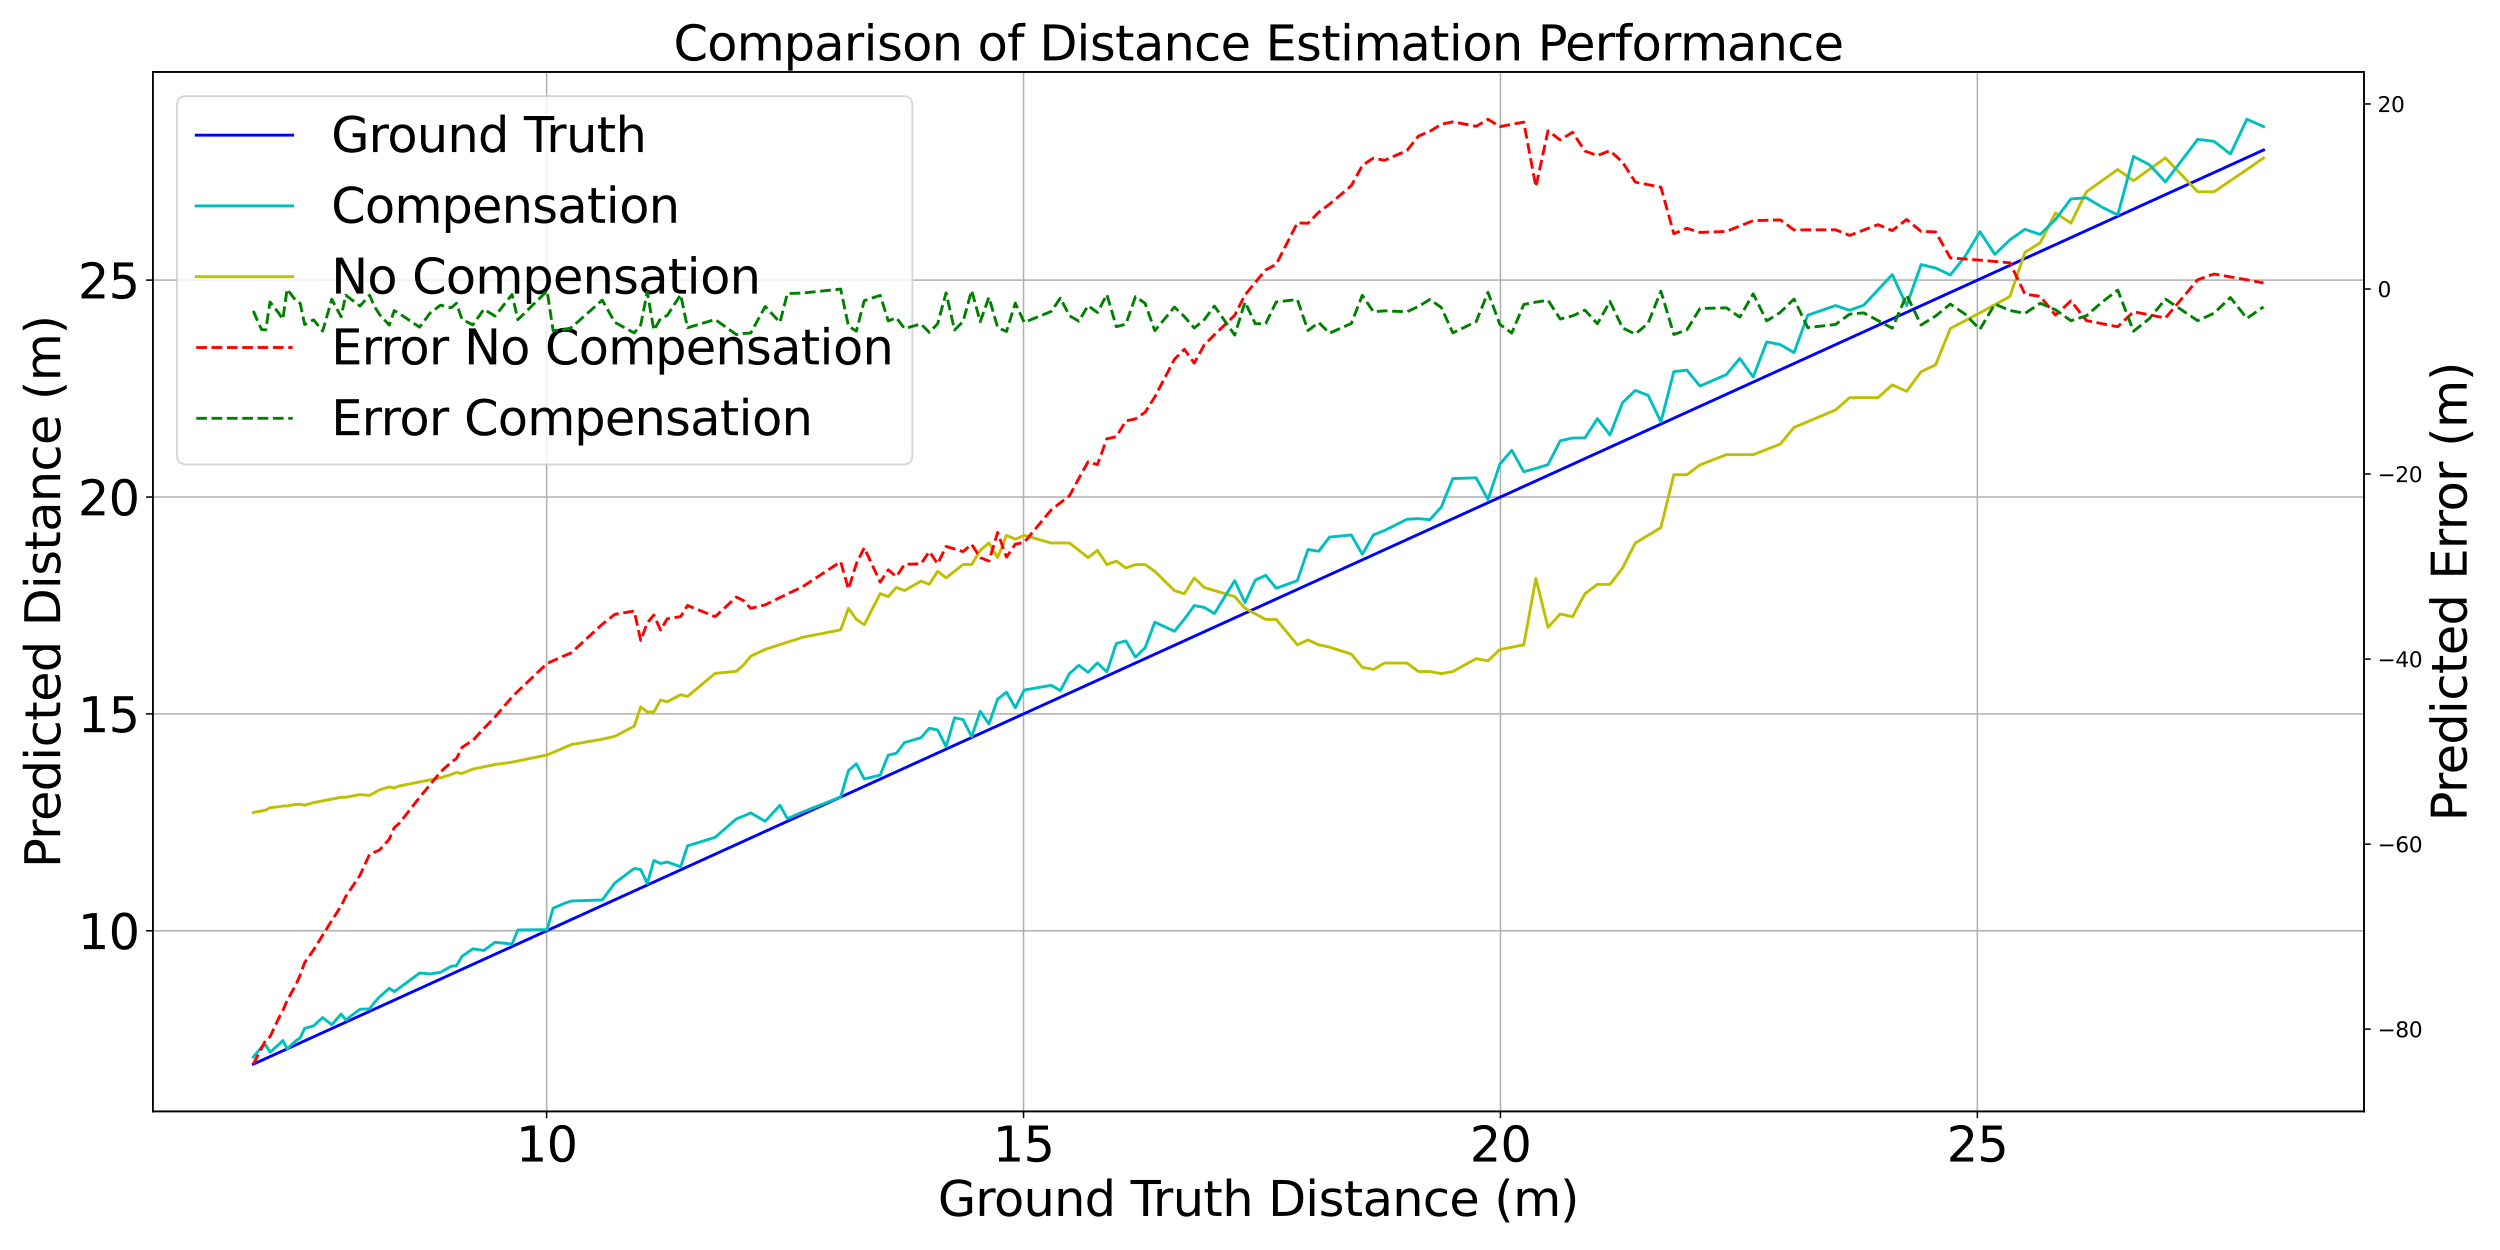 <?xml version="1.0" encoding="utf-8" standalone="no"?>
<!DOCTYPE svg PUBLIC "-//W3C//DTD SVG 1.1//EN"
  "http://www.w3.org/Graphics/SVG/1.1/DTD/svg11.dtd">
<svg xmlns:xlink="http://www.w3.org/1999/xlink" width="1296pt" height="648pt" viewBox="0 0 1296 648" xmlns="http://www.w3.org/2000/svg" version="1.1">
 <defs>
  <style type="text/css">*{stroke-linejoin: round; stroke-linecap: butt}</style>
 </defs>
 <g id="figure_1">
  <g id="patch_1">
   <path d="M 0 648 
L 1296 648 
L 1296 0 
L 0 0 
z
" style="fill: #ffffff"/>
  </g>
  <g id="axes_1">
   <g id="patch_2">
    <path d="M 79.22 576.16 
L 1225.51 576.16 
L 1225.51 37.32 
L 79.22 37.32 
z
" style="fill: #ffffff"/>
   </g>
   <g id="matplotlib.axis_1">
    <g id="xtick_1">
     <g id="line2d_1">
      <path d="M 283.369 576.16 
L 283.369 37.32 
" clip-path="url(#p59b70f074d)" style="fill: none; stroke: #b0b0b0; stroke-width: 0.8; stroke-linecap: square"/>
     </g>
     <g id="line2d_2">
      <defs>
       <path id="m7c5f518848" d="M 0 0 
L 0 3.5 
" style="stroke: #000000; stroke-width: 0.8"/>
      </defs>
      <g>
       <use xlink:href="#m7c5f518848" x="283.369" y="576.16" style="stroke: #000000; stroke-width: 0.8"/>
      </g>
     </g>
     <g id="text_1">
      <!-- 10 -->
      <g transform="translate(267.463 602.156) scale(0.25 -0.25)">
       <defs>
        <path id="DejaVuSans-31" d="M 794 531 
L 1825 531 
L 1825 4091 
L 703 3866 
L 703 4441 
L 1819 4666 
L 2450 4666 
L 2450 531 
L 3481 531 
L 3481 0 
L 794 0 
L 794 531 
z
" transform="scale(0.016)"/>
        <path id="DejaVuSans-30" d="M 2034 4250 
Q 1547 4250 1301 3770 
Q 1056 3291 1056 2328 
Q 1056 1369 1301 889 
Q 1547 409 2034 409 
Q 2525 409 2770 889 
Q 3016 1369 3016 2328 
Q 3016 3291 2770 3770 
Q 2525 4250 2034 4250 
z
M 2034 4750 
Q 2819 4750 3233 4129 
Q 3647 3509 3647 2328 
Q 3647 1150 3233 529 
Q 2819 -91 2034 -91 
Q 1250 -91 836 529 
Q 422 1150 422 2328 
Q 422 3509 836 4129 
Q 1250 4750 2034 4750 
z
" transform="scale(0.016)"/>
       </defs>
       <use xlink:href="#DejaVuSans-31"/>
       <use xlink:href="#DejaVuSans-30" x="63.623"/>
      </g>
     </g>
    </g>
    <g id="xtick_2">
     <g id="line2d_3">
      <path d="M 530.601 576.16 
L 530.601 37.32 
" clip-path="url(#p59b70f074d)" style="fill: none; stroke: #b0b0b0; stroke-width: 0.8; stroke-linecap: square"/>
     </g>
     <g id="line2d_4">
      <g>
       <use xlink:href="#m7c5f518848" x="530.601" y="576.16" style="stroke: #000000; stroke-width: 0.8"/>
      </g>
     </g>
     <g id="text_2">
      <!-- 15 -->
      <g transform="translate(514.695 602.156) scale(0.25 -0.25)">
       <defs>
        <path id="DejaVuSans-35" d="M 691 4666 
L 3169 4666 
L 3169 4134 
L 1269 4134 
L 1269 2991 
Q 1406 3038 1543 3061 
Q 1681 3084 1819 3084 
Q 2600 3084 3056 2656 
Q 3513 2228 3513 1497 
Q 3513 744 3044 326 
Q 2575 -91 1722 -91 
Q 1428 -91 1123 -41 
Q 819 9 494 109 
L 494 744 
Q 775 591 1075 516 
Q 1375 441 1709 441 
Q 2250 441 2565 725 
Q 2881 1009 2881 1497 
Q 2881 1984 2565 2268 
Q 2250 2553 1709 2553 
Q 1456 2553 1204 2497 
Q 953 2441 691 2322 
L 691 4666 
z
" transform="scale(0.016)"/>
       </defs>
       <use xlink:href="#DejaVuSans-31"/>
       <use xlink:href="#DejaVuSans-35" x="63.623"/>
      </g>
     </g>
    </g>
    <g id="xtick_3">
     <g id="line2d_5">
      <path d="M 777.834 576.16 
L 777.834 37.32 
" clip-path="url(#p59b70f074d)" style="fill: none; stroke: #b0b0b0; stroke-width: 0.8; stroke-linecap: square"/>
     </g>
     <g id="line2d_6">
      <g>
       <use xlink:href="#m7c5f518848" x="777.834" y="576.16" style="stroke: #000000; stroke-width: 0.8"/>
      </g>
     </g>
     <g id="text_3">
      <!-- 20 -->
      <g transform="translate(761.928 602.156) scale(0.25 -0.25)">
       <defs>
        <path id="DejaVuSans-32" d="M 1228 531 
L 3431 531 
L 3431 0 
L 469 0 
L 469 531 
Q 828 903 1448 1529 
Q 2069 2156 2228 2338 
Q 2531 2678 2651 2914 
Q 2772 3150 2772 3378 
Q 2772 3750 2511 3984 
Q 2250 4219 1831 4219 
Q 1534 4219 1204 4116 
Q 875 4013 500 3803 
L 500 4441 
Q 881 4594 1212 4672 
Q 1544 4750 1819 4750 
Q 2544 4750 2975 4387 
Q 3406 4025 3406 3419 
Q 3406 3131 3298 2873 
Q 3191 2616 2906 2266 
Q 2828 2175 2409 1742 
Q 1991 1309 1228 531 
z
" transform="scale(0.016)"/>
       </defs>
       <use xlink:href="#DejaVuSans-32"/>
       <use xlink:href="#DejaVuSans-30" x="63.623"/>
      </g>
     </g>
    </g>
    <g id="xtick_4">
     <g id="line2d_7">
      <path d="M 1025.066 576.16 
L 1025.066 37.32 
" clip-path="url(#p59b70f074d)" style="fill: none; stroke: #b0b0b0; stroke-width: 0.8; stroke-linecap: square"/>
     </g>
     <g id="line2d_8">
      <g>
       <use xlink:href="#m7c5f518848" x="1025.066" y="576.16" style="stroke: #000000; stroke-width: 0.8"/>
      </g>
     </g>
     <g id="text_4">
      <!-- 25 -->
      <g transform="translate(1009.16 602.156) scale(0.25 -0.25)">
       <use xlink:href="#DejaVuSans-32"/>
       <use xlink:href="#DejaVuSans-35" x="63.623"/>
      </g>
     </g>
    </g>
    <g id="text_5">
     <!-- Ground Truth Distance (m) -->
     <g transform="translate(486.217 630.351) scale(0.25 -0.25)">
      <defs>
       <path id="DejaVuSans-47" d="M 3809 666 
L 3809 1919 
L 2778 1919 
L 2778 2438 
L 4434 2438 
L 4434 434 
Q 4069 175 3628 42 
Q 3188 -91 2688 -91 
Q 1594 -91 976 548 
Q 359 1188 359 2328 
Q 359 3472 976 4111 
Q 1594 4750 2688 4750 
Q 3144 4750 3555 4637 
Q 3966 4525 4313 4306 
L 4313 3634 
Q 3963 3931 3569 4081 
Q 3175 4231 2741 4231 
Q 1884 4231 1454 3753 
Q 1025 3275 1025 2328 
Q 1025 1384 1454 906 
Q 1884 428 2741 428 
Q 3075 428 3337 486 
Q 3600 544 3809 666 
z
" transform="scale(0.016)"/>
       <path id="DejaVuSans-72" d="M 2631 2963 
Q 2534 3019 2420 3045 
Q 2306 3072 2169 3072 
Q 1681 3072 1420 2755 
Q 1159 2438 1159 1844 
L 1159 0 
L 581 0 
L 581 3500 
L 1159 3500 
L 1159 2956 
Q 1341 3275 1631 3429 
Q 1922 3584 2338 3584 
Q 2397 3584 2469 3576 
Q 2541 3569 2628 3553 
L 2631 2963 
z
" transform="scale(0.016)"/>
       <path id="DejaVuSans-6f" d="M 1959 3097 
Q 1497 3097 1228 2736 
Q 959 2375 959 1747 
Q 959 1119 1226 758 
Q 1494 397 1959 397 
Q 2419 397 2687 759 
Q 2956 1122 2956 1747 
Q 2956 2369 2687 2733 
Q 2419 3097 1959 3097 
z
M 1959 3584 
Q 2709 3584 3137 3096 
Q 3566 2609 3566 1747 
Q 3566 888 3137 398 
Q 2709 -91 1959 -91 
Q 1206 -91 779 398 
Q 353 888 353 1747 
Q 353 2609 779 3096 
Q 1206 3584 1959 3584 
z
" transform="scale(0.016)"/>
       <path id="DejaVuSans-75" d="M 544 1381 
L 544 3500 
L 1119 3500 
L 1119 1403 
Q 1119 906 1312 657 
Q 1506 409 1894 409 
Q 2359 409 2629 706 
Q 2900 1003 2900 1516 
L 2900 3500 
L 3475 3500 
L 3475 0 
L 2900 0 
L 2900 538 
Q 2691 219 2414 64 
Q 2138 -91 1772 -91 
Q 1169 -91 856 284 
Q 544 659 544 1381 
z
M 1991 3584 
L 1991 3584 
z
" transform="scale(0.016)"/>
       <path id="DejaVuSans-6e" d="M 3513 2113 
L 3513 0 
L 2938 0 
L 2938 2094 
Q 2938 2591 2744 2837 
Q 2550 3084 2163 3084 
Q 1697 3084 1428 2787 
Q 1159 2491 1159 1978 
L 1159 0 
L 581 0 
L 581 3500 
L 1159 3500 
L 1159 2956 
Q 1366 3272 1645 3428 
Q 1925 3584 2291 3584 
Q 2894 3584 3203 3211 
Q 3513 2838 3513 2113 
z
" transform="scale(0.016)"/>
       <path id="DejaVuSans-64" d="M 2906 2969 
L 2906 4863 
L 3481 4863 
L 3481 0 
L 2906 0 
L 2906 525 
Q 2725 213 2448 61 
Q 2172 -91 1784 -91 
Q 1150 -91 751 415 
Q 353 922 353 1747 
Q 353 2572 751 3078 
Q 1150 3584 1784 3584 
Q 2172 3584 2448 3432 
Q 2725 3281 2906 2969 
z
M 947 1747 
Q 947 1113 1208 752 
Q 1469 391 1925 391 
Q 2381 391 2643 752 
Q 2906 1113 2906 1747 
Q 2906 2381 2643 2742 
Q 2381 3103 1925 3103 
Q 1469 3103 1208 2742 
Q 947 2381 947 1747 
z
" transform="scale(0.016)"/>
       <path id="DejaVuSans-20" transform="scale(0.016)"/>
       <path id="DejaVuSans-54" d="M -19 4666 
L 3928 4666 
L 3928 4134 
L 2272 4134 
L 2272 0 
L 1638 0 
L 1638 4134 
L -19 4134 
L -19 4666 
z
" transform="scale(0.016)"/>
       <path id="DejaVuSans-74" d="M 1172 4494 
L 1172 3500 
L 2356 3500 
L 2356 3053 
L 1172 3053 
L 1172 1153 
Q 1172 725 1289 603 
Q 1406 481 1766 481 
L 2356 481 
L 2356 0 
L 1766 0 
Q 1100 0 847 248 
Q 594 497 594 1153 
L 594 3053 
L 172 3053 
L 172 3500 
L 594 3500 
L 594 4494 
L 1172 4494 
z
" transform="scale(0.016)"/>
       <path id="DejaVuSans-68" d="M 3513 2113 
L 3513 0 
L 2938 0 
L 2938 2094 
Q 2938 2591 2744 2837 
Q 2550 3084 2163 3084 
Q 1697 3084 1428 2787 
Q 1159 2491 1159 1978 
L 1159 0 
L 581 0 
L 581 4863 
L 1159 4863 
L 1159 2956 
Q 1366 3272 1645 3428 
Q 1925 3584 2291 3584 
Q 2894 3584 3203 3211 
Q 3513 2838 3513 2113 
z
" transform="scale(0.016)"/>
       <path id="DejaVuSans-44" d="M 1259 4147 
L 1259 519 
L 2022 519 
Q 2988 519 3436 956 
Q 3884 1394 3884 2338 
Q 3884 3275 3436 3711 
Q 2988 4147 2022 4147 
L 1259 4147 
z
M 628 4666 
L 1925 4666 
Q 3281 4666 3915 4102 
Q 4550 3538 4550 2338 
Q 4550 1131 3912 565 
Q 3275 0 1925 0 
L 628 0 
L 628 4666 
z
" transform="scale(0.016)"/>
       <path id="DejaVuSans-69" d="M 603 3500 
L 1178 3500 
L 1178 0 
L 603 0 
L 603 3500 
z
M 603 4863 
L 1178 4863 
L 1178 4134 
L 603 4134 
L 603 4863 
z
" transform="scale(0.016)"/>
       <path id="DejaVuSans-73" d="M 2834 3397 
L 2834 2853 
Q 2591 2978 2328 3040 
Q 2066 3103 1784 3103 
Q 1356 3103 1142 2972 
Q 928 2841 928 2578 
Q 928 2378 1081 2264 
Q 1234 2150 1697 2047 
L 1894 2003 
Q 2506 1872 2764 1633 
Q 3022 1394 3022 966 
Q 3022 478 2636 193 
Q 2250 -91 1575 -91 
Q 1294 -91 989 -36 
Q 684 19 347 128 
L 347 722 
Q 666 556 975 473 
Q 1284 391 1588 391 
Q 1994 391 2212 530 
Q 2431 669 2431 922 
Q 2431 1156 2273 1281 
Q 2116 1406 1581 1522 
L 1381 1569 
Q 847 1681 609 1914 
Q 372 2147 372 2553 
Q 372 3047 722 3315 
Q 1072 3584 1716 3584 
Q 2034 3584 2315 3537 
Q 2597 3491 2834 3397 
z
" transform="scale(0.016)"/>
       <path id="DejaVuSans-61" d="M 2194 1759 
Q 1497 1759 1228 1600 
Q 959 1441 959 1056 
Q 959 750 1161 570 
Q 1363 391 1709 391 
Q 2188 391 2477 730 
Q 2766 1069 2766 1631 
L 2766 1759 
L 2194 1759 
z
M 3341 1997 
L 3341 0 
L 2766 0 
L 2766 531 
Q 2569 213 2275 61 
Q 1981 -91 1556 -91 
Q 1019 -91 701 211 
Q 384 513 384 1019 
Q 384 1609 779 1909 
Q 1175 2209 1959 2209 
L 2766 2209 
L 2766 2266 
Q 2766 2663 2505 2880 
Q 2244 3097 1772 3097 
Q 1472 3097 1187 3025 
Q 903 2953 641 2809 
L 641 3341 
Q 956 3463 1253 3523 
Q 1550 3584 1831 3584 
Q 2591 3584 2966 3190 
Q 3341 2797 3341 1997 
z
" transform="scale(0.016)"/>
       <path id="DejaVuSans-63" d="M 3122 3366 
L 3122 2828 
Q 2878 2963 2633 3030 
Q 2388 3097 2138 3097 
Q 1578 3097 1268 2742 
Q 959 2388 959 1747 
Q 959 1106 1268 751 
Q 1578 397 2138 397 
Q 2388 397 2633 464 
Q 2878 531 3122 666 
L 3122 134 
Q 2881 22 2623 -34 
Q 2366 -91 2075 -91 
Q 1284 -91 818 406 
Q 353 903 353 1747 
Q 353 2603 823 3093 
Q 1294 3584 2113 3584 
Q 2378 3584 2631 3529 
Q 2884 3475 3122 3366 
z
" transform="scale(0.016)"/>
       <path id="DejaVuSans-65" d="M 3597 1894 
L 3597 1613 
L 953 1613 
Q 991 1019 1311 708 
Q 1631 397 2203 397 
Q 2534 397 2845 478 
Q 3156 559 3463 722 
L 3463 178 
Q 3153 47 2828 -22 
Q 2503 -91 2169 -91 
Q 1331 -91 842 396 
Q 353 884 353 1716 
Q 353 2575 817 3079 
Q 1281 3584 2069 3584 
Q 2775 3584 3186 3129 
Q 3597 2675 3597 1894 
z
M 3022 2063 
Q 3016 2534 2758 2815 
Q 2500 3097 2075 3097 
Q 1594 3097 1305 2825 
Q 1016 2553 972 2059 
L 3022 2063 
z
" transform="scale(0.016)"/>
       <path id="DejaVuSans-28" d="M 1984 4856 
Q 1566 4138 1362 3434 
Q 1159 2731 1159 2009 
Q 1159 1288 1364 580 
Q 1569 -128 1984 -844 
L 1484 -844 
Q 1016 -109 783 600 
Q 550 1309 550 2009 
Q 550 2706 781 3412 
Q 1013 4119 1484 4856 
L 1984 4856 
z
" transform="scale(0.016)"/>
       <path id="DejaVuSans-6d" d="M 3328 2828 
Q 3544 3216 3844 3400 
Q 4144 3584 4550 3584 
Q 5097 3584 5394 3201 
Q 5691 2819 5691 2113 
L 5691 0 
L 5113 0 
L 5113 2094 
Q 5113 2597 4934 2840 
Q 4756 3084 4391 3084 
Q 3944 3084 3684 2787 
Q 3425 2491 3425 1978 
L 3425 0 
L 2847 0 
L 2847 2094 
Q 2847 2600 2669 2842 
Q 2491 3084 2119 3084 
Q 1678 3084 1418 2786 
Q 1159 2488 1159 1978 
L 1159 0 
L 581 0 
L 581 3500 
L 1159 3500 
L 1159 2956 
Q 1356 3278 1631 3431 
Q 1906 3584 2284 3584 
Q 2666 3584 2933 3390 
Q 3200 3197 3328 2828 
z
" transform="scale(0.016)"/>
       <path id="DejaVuSans-29" d="M 513 4856 
L 1013 4856 
Q 1481 4119 1714 3412 
Q 1947 2706 1947 2009 
Q 1947 1309 1714 600 
Q 1481 -109 1013 -844 
L 513 -844 
Q 928 -128 1133 580 
Q 1338 1288 1338 2009 
Q 1338 2731 1133 3434 
Q 928 4138 513 4856 
z
" transform="scale(0.016)"/>
      </defs>
      <use xlink:href="#DejaVuSans-47"/>
      <use xlink:href="#DejaVuSans-72" x="77.49"/>
      <use xlink:href="#DejaVuSans-6f" x="116.354"/>
      <use xlink:href="#DejaVuSans-75" x="177.535"/>
      <use xlink:href="#DejaVuSans-6e" x="240.914"/>
      <use xlink:href="#DejaVuSans-64" x="304.293"/>
      <use xlink:href="#DejaVuSans-20" x="367.77"/>
      <use xlink:href="#DejaVuSans-54" x="399.557"/>
      <use xlink:href="#DejaVuSans-72" x="445.891"/>
      <use xlink:href="#DejaVuSans-75" x="487.004"/>
      <use xlink:href="#DejaVuSans-74" x="550.383"/>
      <use xlink:href="#DejaVuSans-68" x="589.592"/>
      <use xlink:href="#DejaVuSans-20" x="652.971"/>
      <use xlink:href="#DejaVuSans-44" x="684.758"/>
      <use xlink:href="#DejaVuSans-69" x="761.76"/>
      <use xlink:href="#DejaVuSans-73" x="789.543"/>
      <use xlink:href="#DejaVuSans-74" x="841.643"/>
      <use xlink:href="#DejaVuSans-61" x="880.852"/>
      <use xlink:href="#DejaVuSans-6e" x="942.131"/>
      <use xlink:href="#DejaVuSans-63" x="1005.51"/>
      <use xlink:href="#DejaVuSans-65" x="1060.49"/>
      <use xlink:href="#DejaVuSans-20" x="1122.014"/>
      <use xlink:href="#DejaVuSans-28" x="1153.801"/>
      <use xlink:href="#DejaVuSans-6d" x="1192.814"/>
      <use xlink:href="#DejaVuSans-29" x="1290.227"/>
     </g>
    </g>
   </g>
   <g id="matplotlib.axis_2">
    <g id="ytick_1">
     <g id="line2d_9">
      <path d="M 79.22 482.521 
L 1225.51 482.521 
" clip-path="url(#p59b70f074d)" style="fill: none; stroke: #b0b0b0; stroke-width: 0.8; stroke-linecap: square"/>
     </g>
     <g id="line2d_10">
      <defs>
       <path id="mbf532920e9" d="M 0 0 
L -3.5 0 
" style="stroke: #000000; stroke-width: 0.8"/>
      </defs>
      <g>
       <use xlink:href="#mbf532920e9" x="79.22" y="482.521" style="stroke: #000000; stroke-width: 0.8"/>
      </g>
     </g>
     <g id="text_6">
      <!-- 10 -->
      <g transform="translate(40.407 492.019) scale(0.25 -0.25)">
       <use xlink:href="#DejaVuSans-31"/>
       <use xlink:href="#DejaVuSans-30" x="63.623"/>
      </g>
     </g>
    </g>
    <g id="ytick_2">
     <g id="line2d_11">
      <path d="M 79.22 370.085 
L 1225.51 370.085 
" clip-path="url(#p59b70f074d)" style="fill: none; stroke: #b0b0b0; stroke-width: 0.8; stroke-linecap: square"/>
     </g>
     <g id="line2d_12">
      <g>
       <use xlink:href="#mbf532920e9" x="79.22" y="370.085" style="stroke: #000000; stroke-width: 0.8"/>
      </g>
     </g>
     <g id="text_7">
      <!-- 15 -->
      <g transform="translate(40.407 379.584) scale(0.25 -0.25)">
       <use xlink:href="#DejaVuSans-31"/>
       <use xlink:href="#DejaVuSans-35" x="63.623"/>
      </g>
     </g>
    </g>
    <g id="ytick_3">
     <g id="line2d_13">
      <path d="M 79.22 257.65 
L 1225.51 257.65 
" clip-path="url(#p59b70f074d)" style="fill: none; stroke: #b0b0b0; stroke-width: 0.8; stroke-linecap: square"/>
     </g>
     <g id="line2d_14">
      <g>
       <use xlink:href="#mbf532920e9" x="79.22" y="257.65" style="stroke: #000000; stroke-width: 0.8"/>
      </g>
     </g>
     <g id="text_8">
      <!-- 20 -->
      <g transform="translate(40.407 267.148) scale(0.25 -0.25)">
       <use xlink:href="#DejaVuSans-32"/>
       <use xlink:href="#DejaVuSans-30" x="63.623"/>
      </g>
     </g>
    </g>
    <g id="ytick_4">
     <g id="line2d_15">
      <path d="M 79.22 145.215 
L 1225.51 145.215 
" clip-path="url(#p59b70f074d)" style="fill: none; stroke: #b0b0b0; stroke-width: 0.8; stroke-linecap: square"/>
     </g>
     <g id="line2d_16">
      <g>
       <use xlink:href="#mbf532920e9" x="79.22" y="145.215" style="stroke: #000000; stroke-width: 0.8"/>
      </g>
     </g>
     <g id="text_9">
      <!-- 25 -->
      <g transform="translate(40.407 154.713) scale(0.25 -0.25)">
       <use xlink:href="#DejaVuSans-32"/>
       <use xlink:href="#DejaVuSans-35" x="63.623"/>
      </g>
     </g>
    </g>
    <g id="text_10">
     <!-- Predicted Distance (m) -->
     <g transform="translate(31.208 449.947) rotate(-90) scale(0.25 -0.25)">
      <defs>
       <path id="DejaVuSans-50" d="M 1259 4147 
L 1259 2394 
L 2053 2394 
Q 2494 2394 2734 2622 
Q 2975 2850 2975 3272 
Q 2975 3691 2734 3919 
Q 2494 4147 2053 4147 
L 1259 4147 
z
M 628 4666 
L 2053 4666 
Q 2838 4666 3239 4311 
Q 3641 3956 3641 3272 
Q 3641 2581 3239 2228 
Q 2838 1875 2053 1875 
L 1259 1875 
L 1259 0 
L 628 0 
L 628 4666 
z
" transform="scale(0.016)"/>
      </defs>
      <use xlink:href="#DejaVuSans-50"/>
      <use xlink:href="#DejaVuSans-72" x="58.553"/>
      <use xlink:href="#DejaVuSans-65" x="97.416"/>
      <use xlink:href="#DejaVuSans-64" x="158.939"/>
      <use xlink:href="#DejaVuSans-69" x="222.416"/>
      <use xlink:href="#DejaVuSans-63" x="250.199"/>
      <use xlink:href="#DejaVuSans-74" x="305.18"/>
      <use xlink:href="#DejaVuSans-65" x="344.389"/>
      <use xlink:href="#DejaVuSans-64" x="405.912"/>
      <use xlink:href="#DejaVuSans-20" x="469.389"/>
      <use xlink:href="#DejaVuSans-44" x="501.176"/>
      <use xlink:href="#DejaVuSans-69" x="578.178"/>
      <use xlink:href="#DejaVuSans-73" x="605.961"/>
      <use xlink:href="#DejaVuSans-74" x="658.061"/>
      <use xlink:href="#DejaVuSans-61" x="697.27"/>
      <use xlink:href="#DejaVuSans-6e" x="758.549"/>
      <use xlink:href="#DejaVuSans-63" x="821.928"/>
      <use xlink:href="#DejaVuSans-65" x="876.908"/>
      <use xlink:href="#DejaVuSans-20" x="938.432"/>
      <use xlink:href="#DejaVuSans-28" x="970.219"/>
      <use xlink:href="#DejaVuSans-6d" x="1009.232"/>
      <use xlink:href="#DejaVuSans-29" x="1106.645"/>
     </g>
    </g>
   </g>
   <g id="line2d_17">
    <path d="M 131.324 551.667 
L 1173.406 77.753 
L 1173.406 77.753 
" clip-path="url(#p59b70f074d)" style="fill: none; stroke: #0000ff; stroke-width: 1.5; stroke-linecap: square"/>
   </g>
   <g id="line2d_18">
    <path d="M 131.324 421.199 
L 137.791 419.946 
L 137.791 419.946 
L 139.974 418.685 
L 139.974 418.685 
L 144.381 418.252 
L 144.381 418.252 
L 146.605 417.817 
L 148.843 417.833 
L 148.843 417.833 
L 153.36 416.97 
L 153.36 416.97 
L 155.641 416.97 
L 155.641 416.97 
L 157.935 417.395 
L 162.567 416.077 
L 162.567 416.077 
L 176.815 413.319 
L 176.815 413.319 
L 179.242 413.335 
L 186.614 411.91 
L 191.606 412.372 
L 196.661 409.478 
L 196.661 409.478 
L 201.779 407.964 
L 204.362 408.457 
L 204.362 408.457 
L 206.961 407.452 
L 228.349 403.206 
L 233.865 401.543 
L 233.865 401.543 
L 236.649 400.427 
L 239.45 400.979 
L 245.105 398.695 
L 256.629 396.319 
L 256.629 396.319 
L 265.463 395.101 
L 265.463 395.101 
L 283.635 391.349 
L 296.132 386.005 
L 312.199 383.179 
L 318.767 381.713 
L 318.767 381.713 
L 328.775 376.427 
L 328.775 376.427 
L 332.152 366.485 
L 332.152 366.485 
L 335.551 369.098 
L 338.971 369.098 
L 338.971 369.098 
L 342.412 362.879 
L 345.875 363.804 
L 352.866 360.113 
L 356.395 361.041 
L 370.73 349.078 
L 370.73 349.078 
L 381.719 348.031 
L 381.719 348.031 
L 385.428 344.747 
L 389.16 340.18 
L 389.16 340.18 
L 396.694 336.633 
L 396.694 336.633 
L 415.946 330.413 
L 435.808 326.497 
L 439.856 315.323 
L 439.856 315.323 
L 443.928 321.062 
L 443.928 321.062 
L 448.026 323.814 
L 448.026 323.814 
L 456.299 307.714 
L 456.299 307.714 
L 460.475 309.277 
L 464.676 304.526 
L 468.904 306.131 
L 468.904 306.131 
L 477.44 301.249 
L 477.44 301.249 
L 481.747 302.898 
L 486.082 296.167 
L 490.444 299.576 
L 499.249 292.645 
L 503.694 292.645 
L 503.694 292.645 
L 508.166 285.305 
L 508.166 285.305 
L 512.666 281.476 
L 512.666 281.476 
L 517.194 289.028 
L 521.75 277.53 
L 521.75 277.53 
L 526.335 279.521 
L 530.949 277.535 
L 530.949 277.535 
L 544.963 281.482 
L 554.453 281.482 
L 554.453 281.482 
L 564.062 289.047 
L 568.912 285.318 
L 568.912 285.318 
L 573.792 292.664 
L 573.792 292.664 
L 578.703 290.869 
L 583.644 294.44 
L 583.644 294.44 
L 588.616 292.67 
L 588.616 292.67 
L 593.619 292.664 
L 593.619 292.664 
L 598.654 296.185 
L 608.818 306.164 
L 608.818 306.164 
L 613.947 307.748 
L 613.947 307.748 
L 619.109 299.602 
L 624.303 304.559 
L 624.303 304.559 
L 640.081 309.311 
L 640.081 309.311 
L 645.407 315.359 
L 645.407 315.359 
L 656.157 321.105 
L 656.157 321.105 
L 661.583 321.105 
L 661.583 321.105 
L 672.537 334.263 
L 672.537 334.263 
L 678.065 331.754 
L 678.065 331.754 
L 683.628 334.257 
L 683.628 334.257 
L 689.226 335.486 
L 689.226 335.486 
L 700.526 339.095 
L 700.526 339.095 
L 706.23 345.933 
L 706.23 345.933 
L 711.969 347.028 
L 711.969 347.028 
L 717.744 343.712 
L 729.403 343.706 
L 729.403 343.706 
L 735.287 348.111 
L 735.287 348.111 
L 741.208 348.111 
L 741.208 348.111 
L 747.166 349.188 
L 747.166 349.188 
L 753.161 348.117 
L 753.161 348.117 
L 765.264 341.438 
L 765.264 341.438 
L 771.372 342.579 
L 771.372 342.579 
L 777.519 336.718 
L 777.519 336.718 
L 789.928 334.273 
L 789.928 334.273 
L 796.191 299.918 
L 796.191 299.918 
L 802.493 325.241 
L 808.834 318.288 
L 808.834 318.288 
L 815.215 319.714 
L 821.636 307.766 
L 821.636 307.766 
L 828.097 302.947 
L 828.097 302.947 
L 834.599 302.947 
L 834.599 302.947 
L 841.141 294.459 
L 847.724 281.505 
L 847.724 281.505 
L 861.014 273.473 
L 867.722 246.097 
L 867.722 246.097 
L 874.471 246.101 
L 874.471 246.101 
L 881.263 240.986 
L 881.263 240.986 
L 894.974 235.691 
L 894.974 235.691 
L 908.857 235.691 
L 908.857 235.691 
L 922.915 230.206 
L 922.915 230.206 
L 930.01 221.594 
L 930.01 221.594 
L 951.561 212.498 
L 958.835 206.142 
L 958.835 206.142 
L 973.52 206.142 
L 973.52 206.142 
L 980.932 199.535 
L 988.389 202.87 
L 988.389 202.87 
L 995.894 192.663 
L 995.894 192.663 
L 1003.445 189.122 
L 1011.044 170.295 
L 1011.044 170.295 
L 1026.384 162.174 
L 1026.384 162.174 
L 1041.916 153.701 
L 1041.916 153.701 
L 1049.756 130.767 
L 1057.644 125.866 
L 1057.644 125.866 
L 1065.582 110.373 
L 1065.582 110.373 
L 1073.569 115.674 
L 1081.606 99.414 
L 1081.606 99.414 
L 1097.832 87.849 
L 1097.832 87.849 
L 1106.021 93.698 
L 1106.021 93.698 
L 1122.554 81.864 
L 1122.554 81.864 
L 1139.293 99.414 
L 1139.293 99.414 
L 1147.742 99.43 
L 1147.742 99.43 
L 1164.798 87.899 
L 1164.798 87.899 
L 1173.406 81.881 
L 1173.406 81.881 
" clip-path="url(#p59b70f074d)" style="fill: none; stroke: #bfbf00; stroke-width: 1.5; stroke-linecap: square"/>
   </g>
   <g id="line2d_19">
    <path d="M 131.324 547.99 
L 135.622 542.796 
L 135.622 542.796 
L 137.791 541.729 
L 137.791 541.729 
L 139.974 545.491 
L 139.974 545.491 
L 144.381 541.58 
L 146.605 539.386 
L 148.843 543.683 
L 148.843 543.683 
L 153.36 539.578 
L 153.36 539.578 
L 155.641 538.01 
L 155.641 538.01 
L 157.935 533.124 
L 162.567 531.8 
L 162.567 531.8 
L 167.257 527.51 
L 172.006 531.236 
L 176.815 525.694 
L 176.815 525.694 
L 179.242 528.696 
L 186.614 523.188 
L 191.606 523.029 
L 194.125 519.64 
L 196.661 516.9 
L 196.661 516.9 
L 201.779 512.307 
L 204.362 514.046 
L 204.362 514.046 
L 206.961 512.228 
L 217.522 504.426 
L 222.902 504.867 
L 222.902 504.867 
L 228.349 504.053 
L 233.865 500.927 
L 233.865 500.927 
L 236.649 500.632 
L 239.45 495.803 
L 245.105 491.874 
L 250.831 492.715 
L 250.831 492.715 
L 256.629 488.465 
L 256.629 488.465 
L 265.463 489.394 
L 265.463 489.394 
L 268.445 482.077 
L 283.635 481.936 
L 286.73 470.819 
L 286.73 470.819 
L 292.978 468.143 
L 296.132 467.067 
L 312.199 466.56 
L 318.767 457.72 
L 318.767 457.72 
L 328.775 450.216 
L 328.775 450.216 
L 332.152 450.784 
L 332.152 450.784 
L 335.551 458.012 
L 338.971 446.077 
L 338.971 446.077 
L 342.412 447.634 
L 345.875 446.855 
L 352.866 449.34 
L 356.395 438.499 
L 370.73 434.07 
L 370.73 434.07 
L 381.719 424.514 
L 381.719 424.514 
L 385.428 423.065 
L 389.16 421.418 
L 389.16 421.418 
L 396.694 425.76 
L 396.694 425.76 
L 404.323 417.417 
L 408.173 424.384 
L 415.946 420.983 
L 435.808 413.171 
L 439.856 399.46 
L 439.856 399.46 
L 443.928 395.936 
L 443.928 395.936 
L 448.026 403.864 
L 448.026 403.864 
L 456.299 401.802 
L 456.299 401.802 
L 460.475 391.456 
L 464.676 390.513 
L 468.904 384.928 
L 468.904 384.928 
L 477.44 382.439 
L 477.44 382.439 
L 481.747 377.52 
L 486.082 378.438 
L 490.444 387.041 
L 494.833 372.108 
L 494.833 372.108 
L 499.249 373.009 
L 503.694 381.832 
L 503.694 381.832 
L 508.166 368.742 
L 508.166 368.742 
L 512.666 375.314 
L 512.666 375.314 
L 517.194 362.374 
L 521.75 358.815 
L 521.75 358.815 
L 526.335 366.928 
L 530.949 357.736 
L 530.949 357.736 
L 544.963 355.237 
L 549.694 358.009 
L 554.453 349.139 
L 554.453 349.139 
L 559.243 344.905 
L 559.243 344.905 
L 564.062 348.534 
L 568.912 343.647 
L 568.912 343.647 
L 573.792 348.342 
L 573.792 348.342 
L 578.703 333.573 
L 583.644 332.246 
L 583.644 332.246 
L 588.616 340.689 
L 588.616 340.689 
L 593.619 335.773 
L 593.619 335.773 
L 598.654 322.546 
L 598.654 322.546 
L 608.818 327.246 
L 608.818 327.246 
L 613.947 321.015 
L 613.947 321.015 
L 619.109 313.927 
L 624.303 314.891 
L 624.303 314.891 
L 629.53 318.067 
L 640.081 301.015 
L 640.081 301.015 
L 645.407 312.389 
L 645.407 312.389 
L 650.765 300.703 
L 650.765 300.703 
L 656.157 298.27 
L 656.157 298.27 
L 661.583 304.963 
L 661.583 304.963 
L 672.537 300.997 
L 672.537 300.997 
L 678.065 284.884 
L 678.065 284.884 
L 683.628 285.754 
L 683.628 285.754 
L 689.226 278.416 
L 689.226 278.416 
L 700.526 277.355 
L 700.526 277.355 
L 706.23 287.373 
L 706.23 287.373 
L 711.969 277.295 
L 711.969 277.295 
L 717.744 275.005 
L 729.403 269.167 
L 729.403 269.167 
L 735.287 268.858 
L 735.287 268.858 
L 741.208 269.384 
L 741.208 269.384 
L 747.166 262.905 
L 747.166 262.905 
L 753.161 248.071 
L 753.161 248.071 
L 765.264 247.725 
L 765.264 247.725 
L 771.372 259.005 
L 771.372 259.005 
L 777.519 240.619 
L 777.519 240.619 
L 783.704 233.431 
L 783.704 233.431 
L 789.928 244.552 
L 789.928 244.552 
L 796.191 242.809 
L 796.191 242.809 
L 802.493 240.846 
L 808.834 228.494 
L 808.834 228.494 
L 815.215 227.082 
L 821.636 227.002 
L 821.636 227.002 
L 828.097 217.053 
L 828.097 217.053 
L 834.599 225.444 
L 834.599 225.444 
L 841.141 208.718 
L 847.724 202.419 
L 847.724 202.419 
L 854.349 204.904 
L 854.349 204.904 
L 861.014 218.683 
L 867.722 192.647 
L 867.722 192.647 
L 874.471 191.883 
L 874.471 191.883 
L 881.263 200.134 
L 881.263 200.134 
L 894.974 194.161 
L 894.974 194.161 
L 901.894 185.842 
L 901.894 185.842 
L 908.857 195.416 
L 908.857 195.416 
L 915.864 177.219 
L 915.864 177.219 
L 922.915 178.652 
L 922.915 178.652 
L 930.01 182.817 
L 930.01 182.817 
L 937.149 163.407 
L 937.149 163.407 
L 951.561 158.393 
L 958.835 160.87 
L 958.835 160.87 
L 966.155 158.219 
L 966.155 158.219 
L 980.932 142.307 
L 988.389 158.394 
L 988.389 158.394 
L 995.894 137.142 
L 995.894 137.142 
L 1003.445 138.964 
L 1011.044 142.542 
L 1011.044 142.542 
L 1018.69 132.945 
L 1018.69 132.945 
L 1026.384 120.085 
L 1026.384 120.085 
L 1034.126 131.874 
L 1041.916 124.351 
L 1041.916 124.351 
L 1049.756 118.874 
L 1049.756 118.874 
L 1057.644 121.533 
L 1057.644 121.533 
L 1065.582 113.749 
L 1065.582 113.749 
L 1073.569 103.138 
L 1081.606 102.528 
L 1081.606 102.528 
L 1089.694 107.419 
L 1089.694 107.419 
L 1097.832 111.447 
L 1097.832 111.447 
L 1106.021 81.093 
L 1106.021 81.093 
L 1114.262 85.419 
L 1114.262 85.419 
L 1122.554 94.286 
L 1122.554 94.286 
L 1139.293 72.244 
L 1139.293 72.244 
L 1147.742 73.262 
L 1147.742 73.262 
L 1156.243 79.852 
L 1156.243 79.852 
L 1164.798 61.813 
L 1164.798 61.813 
L 1173.406 65.621 
L 1173.406 65.621 
" clip-path="url(#p59b70f074d)" style="fill: none; stroke: #00bfbf; stroke-width: 1.5; stroke-linecap: square"/>
   </g>
   <g id="patch_3">
    <path d="M 79.22 576.16 
L 79.22 37.32 
" style="fill: none; stroke: #000000; stroke-width: 0.8; stroke-linejoin: miter; stroke-linecap: square"/>
   </g>
   <g id="patch_4">
    <path d="M 1225.51 576.16 
L 1225.51 37.32 
" style="fill: none; stroke: #000000; stroke-width: 0.8; stroke-linejoin: miter; stroke-linecap: square"/>
   </g>
   <g id="patch_5">
    <path d="M 79.22 576.16 
L 1225.51 576.16 
" style="fill: none; stroke: #000000; stroke-width: 0.8; stroke-linejoin: miter; stroke-linecap: square"/>
   </g>
   <g id="patch_6">
    <path d="M 79.22 37.32 
L 1225.51 37.32 
" style="fill: none; stroke: #000000; stroke-width: 0.8; stroke-linejoin: miter; stroke-linecap: square"/>
   </g>
   <g id="text_11">
    <!-- Comparison of Distance Estimation Performance -->
    <g transform="translate(349.16 31.32) scale(0.25 -0.25)">
     <defs>
      <path id="DejaVuSans-43" d="M 4122 4306 
L 4122 3641 
Q 3803 3938 3442 4084 
Q 3081 4231 2675 4231 
Q 1875 4231 1450 3742 
Q 1025 3253 1025 2328 
Q 1025 1406 1450 917 
Q 1875 428 2675 428 
Q 3081 428 3442 575 
Q 3803 722 4122 1019 
L 4122 359 
Q 3791 134 3420 21 
Q 3050 -91 2638 -91 
Q 1578 -91 968 557 
Q 359 1206 359 2328 
Q 359 3453 968 4101 
Q 1578 4750 2638 4750 
Q 3056 4750 3426 4639 
Q 3797 4528 4122 4306 
z
" transform="scale(0.016)"/>
      <path id="DejaVuSans-70" d="M 1159 525 
L 1159 -1331 
L 581 -1331 
L 581 3500 
L 1159 3500 
L 1159 2969 
Q 1341 3281 1617 3432 
Q 1894 3584 2278 3584 
Q 2916 3584 3314 3078 
Q 3713 2572 3713 1747 
Q 3713 922 3314 415 
Q 2916 -91 2278 -91 
Q 1894 -91 1617 61 
Q 1341 213 1159 525 
z
M 3116 1747 
Q 3116 2381 2855 2742 
Q 2594 3103 2138 3103 
Q 1681 3103 1420 2742 
Q 1159 2381 1159 1747 
Q 1159 1113 1420 752 
Q 1681 391 2138 391 
Q 2594 391 2855 752 
Q 3116 1113 3116 1747 
z
" transform="scale(0.016)"/>
      <path id="DejaVuSans-66" d="M 2375 4863 
L 2375 4384 
L 1825 4384 
Q 1516 4384 1395 4259 
Q 1275 4134 1275 3809 
L 1275 3500 
L 2222 3500 
L 2222 3053 
L 1275 3053 
L 1275 0 
L 697 0 
L 697 3053 
L 147 3053 
L 147 3500 
L 697 3500 
L 697 3744 
Q 697 4328 969 4595 
Q 1241 4863 1831 4863 
L 2375 4863 
z
" transform="scale(0.016)"/>
      <path id="DejaVuSans-45" d="M 628 4666 
L 3578 4666 
L 3578 4134 
L 1259 4134 
L 1259 2753 
L 3481 2753 
L 3481 2222 
L 1259 2222 
L 1259 531 
L 3634 531 
L 3634 0 
L 628 0 
L 628 4666 
z
" transform="scale(0.016)"/>
     </defs>
     <use xlink:href="#DejaVuSans-43"/>
     <use xlink:href="#DejaVuSans-6f" x="69.824"/>
     <use xlink:href="#DejaVuSans-6d" x="131.006"/>
     <use xlink:href="#DejaVuSans-70" x="228.418"/>
     <use xlink:href="#DejaVuSans-61" x="291.895"/>
     <use xlink:href="#DejaVuSans-72" x="353.174"/>
     <use xlink:href="#DejaVuSans-69" x="394.287"/>
     <use xlink:href="#DejaVuSans-73" x="422.07"/>
     <use xlink:href="#DejaVuSans-6f" x="474.17"/>
     <use xlink:href="#DejaVuSans-6e" x="535.352"/>
     <use xlink:href="#DejaVuSans-20" x="598.73"/>
     <use xlink:href="#DejaVuSans-6f" x="630.518"/>
     <use xlink:href="#DejaVuSans-66" x="691.699"/>
     <use xlink:href="#DejaVuSans-20" x="726.904"/>
     <use xlink:href="#DejaVuSans-44" x="758.691"/>
     <use xlink:href="#DejaVuSans-69" x="835.693"/>
     <use xlink:href="#DejaVuSans-73" x="863.477"/>
     <use xlink:href="#DejaVuSans-74" x="915.576"/>
     <use xlink:href="#DejaVuSans-61" x="954.785"/>
     <use xlink:href="#DejaVuSans-6e" x="1016.064"/>
     <use xlink:href="#DejaVuSans-63" x="1079.443"/>
     <use xlink:href="#DejaVuSans-65" x="1134.424"/>
     <use xlink:href="#DejaVuSans-20" x="1195.947"/>
     <use xlink:href="#DejaVuSans-45" x="1227.734"/>
     <use xlink:href="#DejaVuSans-73" x="1290.918"/>
     <use xlink:href="#DejaVuSans-74" x="1343.018"/>
     <use xlink:href="#DejaVuSans-69" x="1382.227"/>
     <use xlink:href="#DejaVuSans-6d" x="1410.01"/>
     <use xlink:href="#DejaVuSans-61" x="1507.422"/>
     <use xlink:href="#DejaVuSans-74" x="1568.701"/>
     <use xlink:href="#DejaVuSans-69" x="1607.91"/>
     <use xlink:href="#DejaVuSans-6f" x="1635.693"/>
     <use xlink:href="#DejaVuSans-6e" x="1696.875"/>
     <use xlink:href="#DejaVuSans-20" x="1760.254"/>
     <use xlink:href="#DejaVuSans-50" x="1792.041"/>
     <use xlink:href="#DejaVuSans-65" x="1848.719"/>
     <use xlink:href="#DejaVuSans-72" x="1910.242"/>
     <use xlink:href="#DejaVuSans-66" x="1951.355"/>
     <use xlink:href="#DejaVuSans-6f" x="1986.561"/>
     <use xlink:href="#DejaVuSans-72" x="2047.742"/>
     <use xlink:href="#DejaVuSans-6d" x="2087.105"/>
     <use xlink:href="#DejaVuSans-61" x="2184.518"/>
     <use xlink:href="#DejaVuSans-6e" x="2245.797"/>
     <use xlink:href="#DejaVuSans-63" x="2309.176"/>
     <use xlink:href="#DejaVuSans-65" x="2364.156"/>
    </g>
   </g>
   <g id="legend_1">
    <g id="patch_7">
     <path d="M 96.72 240.797 
L 467.97 240.797 
Q 472.97 240.797 472.97 235.797 
L 472.97 54.82 
Q 472.97 49.82 467.97 49.82 
L 96.72 49.82 
Q 91.72 49.82 91.72 54.82 
L 91.72 235.797 
Q 91.72 240.797 96.72 240.797 
z
" style="fill: #ffffff; opacity: 0.8; stroke: #cccccc; stroke-linejoin: miter"/>
    </g>
    <g id="line2d_20">
     <path d="M 101.72 70.066 
L 126.72 70.066 
L 151.72 70.066 
" style="fill: none; stroke: #0000ff; stroke-width: 1.5; stroke-linecap: square"/>
    </g>
    <g id="text_12">
     <!-- Ground Truth -->
     <g transform="translate(171.72 78.816) scale(0.25 -0.25)">
      <use xlink:href="#DejaVuSans-47"/>
      <use xlink:href="#DejaVuSans-72" x="77.49"/>
      <use xlink:href="#DejaVuSans-6f" x="116.354"/>
      <use xlink:href="#DejaVuSans-75" x="177.535"/>
      <use xlink:href="#DejaVuSans-6e" x="240.914"/>
      <use xlink:href="#DejaVuSans-64" x="304.293"/>
      <use xlink:href="#DejaVuSans-20" x="367.77"/>
      <use xlink:href="#DejaVuSans-54" x="399.557"/>
      <use xlink:href="#DejaVuSans-72" x="445.891"/>
      <use xlink:href="#DejaVuSans-75" x="487.004"/>
      <use xlink:href="#DejaVuSans-74" x="550.383"/>
      <use xlink:href="#DejaVuSans-68" x="589.592"/>
     </g>
    </g>
    <g id="line2d_21">
     <path d="M 101.72 106.761 
L 126.72 106.761 
L 151.72 106.761 
" style="fill: none; stroke: #00bfbf; stroke-width: 1.5; stroke-linecap: square"/>
    </g>
    <g id="text_13">
     <!-- Compensation -->
     <g transform="translate(171.72 115.511) scale(0.25 -0.25)">
      <use xlink:href="#DejaVuSans-43"/>
      <use xlink:href="#DejaVuSans-6f" x="69.824"/>
      <use xlink:href="#DejaVuSans-6d" x="131.006"/>
      <use xlink:href="#DejaVuSans-70" x="228.418"/>
      <use xlink:href="#DejaVuSans-65" x="291.895"/>
      <use xlink:href="#DejaVuSans-6e" x="353.418"/>
      <use xlink:href="#DejaVuSans-73" x="416.797"/>
      <use xlink:href="#DejaVuSans-61" x="468.896"/>
      <use xlink:href="#DejaVuSans-74" x="530.176"/>
      <use xlink:href="#DejaVuSans-69" x="569.385"/>
      <use xlink:href="#DejaVuSans-6f" x="597.168"/>
      <use xlink:href="#DejaVuSans-6e" x="658.35"/>
     </g>
    </g>
    <g id="line2d_22">
     <path d="M 101.72 143.457 
L 126.72 143.457 
L 151.72 143.457 
" style="fill: none; stroke: #bfbf00; stroke-width: 1.5; stroke-linecap: square"/>
    </g>
    <g id="text_14">
     <!-- No Compensation -->
     <g transform="translate(171.72 152.207) scale(0.25 -0.25)">
      <defs>
       <path id="DejaVuSans-4e" d="M 628 4666 
L 1478 4666 
L 3547 763 
L 3547 4666 
L 4159 4666 
L 4159 0 
L 3309 0 
L 1241 3903 
L 1241 0 
L 628 0 
L 628 4666 
z
" transform="scale(0.016)"/>
      </defs>
      <use xlink:href="#DejaVuSans-4e"/>
      <use xlink:href="#DejaVuSans-6f" x="74.805"/>
      <use xlink:href="#DejaVuSans-20" x="135.986"/>
      <use xlink:href="#DejaVuSans-43" x="167.773"/>
      <use xlink:href="#DejaVuSans-6f" x="237.598"/>
      <use xlink:href="#DejaVuSans-6d" x="298.779"/>
      <use xlink:href="#DejaVuSans-70" x="396.191"/>
      <use xlink:href="#DejaVuSans-65" x="459.668"/>
      <use xlink:href="#DejaVuSans-6e" x="521.191"/>
      <use xlink:href="#DejaVuSans-73" x="584.57"/>
      <use xlink:href="#DejaVuSans-61" x="636.67"/>
      <use xlink:href="#DejaVuSans-74" x="697.949"/>
      <use xlink:href="#DejaVuSans-69" x="737.158"/>
      <use xlink:href="#DejaVuSans-6f" x="764.941"/>
      <use xlink:href="#DejaVuSans-6e" x="826.123"/>
     </g>
    </g>
    <g id="line2d_23">
     <path d="M 101.72 180.152 
L 126.72 180.152 
L 151.72 180.152 
" style="fill: none; stroke-dasharray: 5.55,2.4; stroke-dashoffset: 0; stroke: #ff0000; stroke-width: 1.5"/>
    </g>
    <g id="text_15">
     <!-- Error No Compensation -->
     <g transform="translate(171.72 188.902) scale(0.25 -0.25)">
      <use xlink:href="#DejaVuSans-45"/>
      <use xlink:href="#DejaVuSans-72" x="63.184"/>
      <use xlink:href="#DejaVuSans-72" x="102.547"/>
      <use xlink:href="#DejaVuSans-6f" x="141.41"/>
      <use xlink:href="#DejaVuSans-72" x="202.592"/>
      <use xlink:href="#DejaVuSans-20" x="243.705"/>
      <use xlink:href="#DejaVuSans-4e" x="275.492"/>
      <use xlink:href="#DejaVuSans-6f" x="350.297"/>
      <use xlink:href="#DejaVuSans-20" x="411.479"/>
      <use xlink:href="#DejaVuSans-43" x="443.266"/>
      <use xlink:href="#DejaVuSans-6f" x="513.09"/>
      <use xlink:href="#DejaVuSans-6d" x="574.271"/>
      <use xlink:href="#DejaVuSans-70" x="671.684"/>
      <use xlink:href="#DejaVuSans-65" x="735.16"/>
      <use xlink:href="#DejaVuSans-6e" x="796.684"/>
      <use xlink:href="#DejaVuSans-73" x="860.062"/>
      <use xlink:href="#DejaVuSans-61" x="912.162"/>
      <use xlink:href="#DejaVuSans-74" x="973.441"/>
      <use xlink:href="#DejaVuSans-69" x="1012.65"/>
      <use xlink:href="#DejaVuSans-6f" x="1040.434"/>
      <use xlink:href="#DejaVuSans-6e" x="1101.615"/>
     </g>
    </g>
    <g id="line2d_24">
     <path d="M 101.72 216.847 
L 126.72 216.847 
L 151.72 216.847 
" style="fill: none; stroke-dasharray: 5.55,2.4; stroke-dashoffset: 0; stroke: #008000; stroke-width: 1.5"/>
    </g>
    <g id="text_16">
     <!-- Error Compensation -->
     <g transform="translate(171.72 225.597) scale(0.25 -0.25)">
      <use xlink:href="#DejaVuSans-45"/>
      <use xlink:href="#DejaVuSans-72" x="63.184"/>
      <use xlink:href="#DejaVuSans-72" x="102.547"/>
      <use xlink:href="#DejaVuSans-6f" x="141.41"/>
      <use xlink:href="#DejaVuSans-72" x="202.592"/>
      <use xlink:href="#DejaVuSans-20" x="243.705"/>
      <use xlink:href="#DejaVuSans-43" x="275.492"/>
      <use xlink:href="#DejaVuSans-6f" x="345.316"/>
      <use xlink:href="#DejaVuSans-6d" x="406.498"/>
      <use xlink:href="#DejaVuSans-70" x="503.91"/>
      <use xlink:href="#DejaVuSans-65" x="567.387"/>
      <use xlink:href="#DejaVuSans-6e" x="628.91"/>
      <use xlink:href="#DejaVuSans-73" x="692.289"/>
      <use xlink:href="#DejaVuSans-61" x="744.389"/>
      <use xlink:href="#DejaVuSans-74" x="805.668"/>
      <use xlink:href="#DejaVuSans-69" x="844.877"/>
      <use xlink:href="#DejaVuSans-6f" x="872.66"/>
      <use xlink:href="#DejaVuSans-6e" x="933.842"/>
     </g>
    </g>
   </g>
  </g>
  <g id="axes_2">
   <g id="matplotlib.axis_3">
    <g id="ytick_5">
     <g id="line2d_25">
      <defs>
       <path id="m5eb69b94f7" d="M 0 0 
L 3.5 0 
" style="stroke: #000000; stroke-width: 0.8"/>
      </defs>
      <g>
       <use xlink:href="#m5eb69b94f7" x="1225.51" y="533.53" style="stroke: #000000; stroke-width: 0.8"/>
      </g>
     </g>
     <g id="text_17">
      <!-- −80 -->
      <g transform="translate(1232.51 537.709) scale(0.11 -0.11)">
       <defs>
        <path id="DejaVuSans-2212" d="M 678 2272 
L 4684 2272 
L 4684 1741 
L 678 1741 
L 678 2272 
z
" transform="scale(0.016)"/>
        <path id="DejaVuSans-38" d="M 2034 2216 
Q 1584 2216 1326 1975 
Q 1069 1734 1069 1313 
Q 1069 891 1326 650 
Q 1584 409 2034 409 
Q 2484 409 2743 651 
Q 3003 894 3003 1313 
Q 3003 1734 2745 1975 
Q 2488 2216 2034 2216 
z
M 1403 2484 
Q 997 2584 770 2862 
Q 544 3141 544 3541 
Q 544 4100 942 4425 
Q 1341 4750 2034 4750 
Q 2731 4750 3128 4425 
Q 3525 4100 3525 3541 
Q 3525 3141 3298 2862 
Q 3072 2584 2669 2484 
Q 3125 2378 3379 2068 
Q 3634 1759 3634 1313 
Q 3634 634 3220 271 
Q 2806 -91 2034 -91 
Q 1263 -91 848 271 
Q 434 634 434 1313 
Q 434 1759 690 2068 
Q 947 2378 1403 2484 
z
M 1172 3481 
Q 1172 3119 1398 2916 
Q 1625 2713 2034 2713 
Q 2441 2713 2670 2916 
Q 2900 3119 2900 3481 
Q 2900 3844 2670 4047 
Q 2441 4250 2034 4250 
Q 1625 4250 1398 4047 
Q 1172 3844 1172 3481 
z
" transform="scale(0.016)"/>
       </defs>
       <use xlink:href="#DejaVuSans-2212"/>
       <use xlink:href="#DejaVuSans-38" x="83.789"/>
       <use xlink:href="#DejaVuSans-30" x="147.412"/>
      </g>
     </g>
    </g>
    <g id="ytick_6">
     <g id="line2d_26">
      <g>
       <use xlink:href="#m5eb69b94f7" x="1225.51" y="437.604" style="stroke: #000000; stroke-width: 0.8"/>
      </g>
     </g>
     <g id="text_18">
      <!-- −60 -->
      <g transform="translate(1232.51 441.783) scale(0.11 -0.11)">
       <defs>
        <path id="DejaVuSans-36" d="M 2113 2584 
Q 1688 2584 1439 2293 
Q 1191 2003 1191 1497 
Q 1191 994 1439 701 
Q 1688 409 2113 409 
Q 2538 409 2786 701 
Q 3034 994 3034 1497 
Q 3034 2003 2786 2293 
Q 2538 2584 2113 2584 
z
M 3366 4563 
L 3366 3988 
Q 3128 4100 2886 4159 
Q 2644 4219 2406 4219 
Q 1781 4219 1451 3797 
Q 1122 3375 1075 2522 
Q 1259 2794 1537 2939 
Q 1816 3084 2150 3084 
Q 2853 3084 3261 2657 
Q 3669 2231 3669 1497 
Q 3669 778 3244 343 
Q 2819 -91 2113 -91 
Q 1303 -91 875 529 
Q 447 1150 447 2328 
Q 447 3434 972 4092 
Q 1497 4750 2381 4750 
Q 2619 4750 2861 4703 
Q 3103 4656 3366 4563 
z
" transform="scale(0.016)"/>
       </defs>
       <use xlink:href="#DejaVuSans-2212"/>
       <use xlink:href="#DejaVuSans-36" x="83.789"/>
       <use xlink:href="#DejaVuSans-30" x="147.412"/>
      </g>
     </g>
    </g>
    <g id="ytick_7">
     <g id="line2d_27">
      <g>
       <use xlink:href="#m5eb69b94f7" x="1225.51" y="341.678" style="stroke: #000000; stroke-width: 0.8"/>
      </g>
     </g>
     <g id="text_19">
      <!-- −40 -->
      <g transform="translate(1232.51 345.857) scale(0.11 -0.11)">
       <defs>
        <path id="DejaVuSans-34" d="M 2419 4116 
L 825 1625 
L 2419 1625 
L 2419 4116 
z
M 2253 4666 
L 3047 4666 
L 3047 1625 
L 3713 1625 
L 3713 1100 
L 3047 1100 
L 3047 0 
L 2419 0 
L 2419 1100 
L 313 1100 
L 313 1709 
L 2253 4666 
z
" transform="scale(0.016)"/>
       </defs>
       <use xlink:href="#DejaVuSans-2212"/>
       <use xlink:href="#DejaVuSans-34" x="83.789"/>
       <use xlink:href="#DejaVuSans-30" x="147.412"/>
      </g>
     </g>
    </g>
    <g id="ytick_8">
     <g id="line2d_28">
      <g>
       <use xlink:href="#m5eb69b94f7" x="1225.51" y="245.752" style="stroke: #000000; stroke-width: 0.8"/>
      </g>
     </g>
     <g id="text_20">
      <!-- −20 -->
      <g transform="translate(1232.51 249.931) scale(0.11 -0.11)">
       <use xlink:href="#DejaVuSans-2212"/>
       <use xlink:href="#DejaVuSans-32" x="83.789"/>
       <use xlink:href="#DejaVuSans-30" x="147.412"/>
      </g>
     </g>
    </g>
    <g id="ytick_9">
     <g id="line2d_29">
      <g>
       <use xlink:href="#m5eb69b94f7" x="1225.51" y="149.827" style="stroke: #000000; stroke-width: 0.8"/>
      </g>
     </g>
     <g id="text_21">
      <!-- 0 -->
      <g transform="translate(1232.51 154.006) scale(0.11 -0.11)">
       <use xlink:href="#DejaVuSans-30"/>
      </g>
     </g>
    </g>
    <g id="ytick_10">
     <g id="line2d_30">
      <g>
       <use xlink:href="#m5eb69b94f7" x="1225.51" y="53.901" style="stroke: #000000; stroke-width: 0.8"/>
      </g>
     </g>
     <g id="text_22">
      <!-- 20 -->
      <g transform="translate(1232.51 58.08) scale(0.11 -0.11)">
       <use xlink:href="#DejaVuSans-32"/>
       <use xlink:href="#DejaVuSans-30" x="63.623"/>
      </g>
     </g>
    </g>
    <g id="text_23">
     <!-- Predicted Error (m) -->
     <g transform="translate(1278.721 425.754) rotate(-90) scale(0.25 -0.25)">
      <use xlink:href="#DejaVuSans-50"/>
      <use xlink:href="#DejaVuSans-72" x="58.553"/>
      <use xlink:href="#DejaVuSans-65" x="97.416"/>
      <use xlink:href="#DejaVuSans-64" x="158.939"/>
      <use xlink:href="#DejaVuSans-69" x="222.416"/>
      <use xlink:href="#DejaVuSans-63" x="250.199"/>
      <use xlink:href="#DejaVuSans-74" x="305.18"/>
      <use xlink:href="#DejaVuSans-65" x="344.389"/>
      <use xlink:href="#DejaVuSans-64" x="405.912"/>
      <use xlink:href="#DejaVuSans-20" x="469.389"/>
      <use xlink:href="#DejaVuSans-45" x="501.176"/>
      <use xlink:href="#DejaVuSans-72" x="564.359"/>
      <use xlink:href="#DejaVuSans-72" x="603.723"/>
      <use xlink:href="#DejaVuSans-6f" x="642.586"/>
      <use xlink:href="#DejaVuSans-72" x="703.768"/>
      <use xlink:href="#DejaVuSans-20" x="744.881"/>
      <use xlink:href="#DejaVuSans-28" x="776.668"/>
      <use xlink:href="#DejaVuSans-6d" x="815.682"/>
      <use xlink:href="#DejaVuSans-29" x="913.094"/>
     </g>
    </g>
   </g>
   <g id="line2d_31">
    <path d="M 131.324 551.667 
L 137.791 539.113 
L 137.791 539.113 
L 139.974 537.502 
L 139.974 537.502 
L 144.381 528.033 
L 144.381 528.033 
L 146.605 523.983 
L 148.843 518.626 
L 148.843 518.626 
L 153.36 510.609 
L 153.36 510.609 
L 155.641 505.383 
L 155.641 505.383 
L 157.935 498.975 
L 162.567 492.422 
L 162.567 492.422 
L 172.006 477.188 
L 176.815 469.72 
L 176.815 469.72 
L 179.242 464.705 
L 186.614 453.757 
L 186.614 453.757 
L 191.606 442.833 
L 196.661 440.741 
L 196.661 440.741 
L 201.779 435.056 
L 204.362 429.05 
L 204.362 429.05 
L 206.961 426.867 
L 217.522 413.366 
L 217.522 413.366 
L 228.349 400.23 
L 233.865 395.122 
L 233.865 395.122 
L 236.649 393.243 
L 239.45 387.454 
L 245.105 383.843 
L 250.831 377.653 
L 250.831 377.653 
L 256.629 371.619 
L 256.629 371.619 
L 265.463 361.313 
L 265.463 361.313 
L 268.445 358.372 
L 283.635 343.926 
L 292.978 339.741 
L 296.132 338.438 
L 312.199 323.617 
L 318.767 318.435 
L 318.767 318.435 
L 328.775 316.744 
L 328.775 316.744 
L 332.152 332.026 
L 332.152 332.026 
L 335.551 322.869 
L 338.971 318.811 
L 338.971 318.811 
L 342.412 326.627 
L 345.875 320.795 
L 352.866 319.633 
L 356.395 313.871 
L 370.73 319.695 
L 370.73 319.695 
L 381.719 309.519 
L 381.719 309.519 
L 385.428 311.349 
L 389.16 315.388 
L 389.16 315.388 
L 396.694 313.545 
L 396.694 313.545 
L 408.173 307.881 
L 415.946 304.253 
L 435.808 291.17 
L 439.856 305.413 
L 439.856 305.413 
L 443.928 292.224 
L 443.928 292.224 
L 448.026 283.953 
L 448.026 283.953 
L 456.299 301.786 
L 456.299 301.786 
L 460.475 295.405 
L 464.676 298.933 
L 468.904 292.534 
L 468.904 292.534 
L 477.44 292.298 
L 477.44 292.298 
L 481.747 285.919 
L 486.082 292.274 
L 490.444 283.281 
L 494.833 284.562 
L 494.833 284.562 
L 499.249 285.972 
L 503.694 282.143 
L 503.694 282.143 
L 508.166 289.101 
L 508.166 289.101 
L 512.666 290.832 
L 512.666 290.832 
L 517.194 276.037 
L 521.75 288.817 
L 521.75 288.817 
L 526.335 282.123 
L 530.949 281.141 
L 530.949 281.141 
L 544.963 264.311 
L 554.453 256.946 
L 554.453 256.946 
L 559.243 248.047 
L 559.243 248.047 
L 564.062 239.38 
L 568.912 240.884 
L 568.912 240.884 
L 573.792 227.464 
L 573.792 227.464 
L 578.703 226.397 
L 583.644 218.2 
L 583.644 218.2 
L 588.616 217.127 
L 588.616 217.127 
L 593.619 213.733 
L 593.619 213.733 
L 598.654 205.769 
L 598.654 205.769 
L 608.818 186.293 
L 608.818 186.293 
L 613.947 181.06 
L 613.947 181.06 
L 619.109 188.232 
L 624.303 178.754 
L 624.303 178.754 
L 629.53 173.577 
L 640.081 163.438 
L 640.081 163.438 
L 645.407 152.925 
L 645.407 152.925 
L 650.765 146.359 
L 650.765 146.359 
L 656.157 139.953 
L 656.157 139.953 
L 661.583 137.032 
L 661.583 137.032 
L 672.537 115.54 
L 672.537 115.54 
L 678.065 115.748 
L 678.065 115.748 
L 683.628 110.027 
L 683.628 110.027 
L 689.226 105.852 
L 689.226 105.852 
L 700.526 96.278 
L 700.526 96.278 
L 706.23 85.766 
L 706.23 85.766 
L 711.969 81.931 
L 711.969 81.931 
L 717.744 83.137 
L 729.403 78.025 
L 729.403 78.025 
L 735.287 70.58 
L 735.287 70.58 
L 741.208 68.09 
L 741.208 68.09 
L 747.166 64.431 
L 747.166 64.431 
L 753.161 63.151 
L 753.161 63.151 
L 765.264 65.495 
L 765.264 65.495 
L 771.372 61.813 
L 771.372 61.813 
L 777.519 65.63 
L 777.519 65.63 
L 789.928 63.304 
L 789.928 63.304 
L 796.191 96.831 
L 796.191 96.831 
L 802.493 67.829 
L 808.834 72.547 
L 808.834 72.547 
L 815.215 68.579 
L 821.636 78.304 
L 821.636 78.304 
L 828.097 80.657 
L 828.097 80.657 
L 834.599 78.105 
L 834.599 78.105 
L 841.141 84.077 
L 847.724 94.406 
L 847.724 94.406 
L 861.014 97.048 
L 867.722 121.158 
L 867.722 121.158 
L 874.471 118.35 
L 874.471 118.35 
L 881.263 120.502 
L 881.263 120.502 
L 894.974 119.969 
L 894.974 119.969 
L 908.857 114.393 
L 908.857 114.393 
L 922.915 113.988 
L 922.915 113.988 
L 930.01 119.188 
L 930.01 119.188 
L 951.561 119.116 
L 958.835 122.055 
L 958.835 122.055 
L 973.52 116.454 
L 973.52 116.454 
L 980.932 119.525 
L 988.389 113.798 
L 988.389 113.798 
L 995.894 119.96 
L 995.894 119.96 
L 1003.445 120.238 
L 1011.044 133.686 
L 1011.044 133.686 
L 1026.384 134.862 
L 1026.384 134.862 
L 1041.916 136.234 
L 1041.916 136.234 
L 1049.756 152.519 
L 1049.756 152.519 
L 1057.644 153.595 
L 1057.644 153.595 
L 1065.582 163.388 
L 1065.582 163.388 
L 1073.569 155.969 
L 1081.606 166.215 
L 1081.606 166.215 
L 1097.832 169.384 
L 1097.832 169.384 
L 1106.021 161.598 
L 1106.021 161.598 
L 1122.554 164.864 
L 1122.554 164.864 
L 1139.293 145.026 
L 1139.293 145.026 
L 1147.742 142.061 
L 1147.742 142.061 
L 1164.798 145.051 
L 1164.798 145.051 
L 1173.406 146.682 
L 1173.406 146.682 
" clip-path="url(#p59b70f074d)" style="fill: none; stroke-dasharray: 5.55,2.4; stroke-dashoffset: 0; stroke: #ff0000; stroke-width: 1.5"/>
   </g>
   <g id="line2d_32">
    <path d="M 131.324 161.154 
L 133.466 166.276 
L 133.466 166.276 
L 135.622 170.865 
L 135.622 170.865 
L 137.791 170.977 
L 137.791 170.977 
L 139.974 156.563 
L 139.974 156.563 
L 144.381 162.137 
L 144.381 162.137 
L 146.605 165.547 
L 148.843 149.877 
L 148.843 149.877 
L 153.36 155.809 
L 155.641 157.299 
L 157.935 168.236 
L 162.567 165.798 
L 162.567 165.798 
L 167.257 171.612 
L 172.006 155.139 
L 176.815 164.196 
L 176.815 164.196 
L 179.242 153.014 
L 186.614 158.67 
L 186.614 158.67 
L 191.606 153.032 
L 194.125 158.85 
L 196.661 162.898 
L 196.661 162.898 
L 201.779 168.523 
L 204.362 161.01 
L 204.362 161.01 
L 206.961 162.544 
L 217.522 169.612 
L 217.522 169.612 
L 222.902 162.347 
L 222.902 162.347 
L 228.349 158.201 
L 233.865 159.561 
L 233.865 159.561 
L 236.649 157.213 
L 239.45 165.489 
L 245.105 168.432 
L 250.831 160.336 
L 250.831 160.336 
L 256.629 163.843 
L 256.629 163.843 
L 265.463 152.637 
L 265.463 152.637 
L 268.445 165.73 
L 283.635 150.816 
L 286.73 171.378 
L 286.73 171.378 
L 292.978 170.765 
L 296.132 169.89 
L 312.199 155.57 
L 318.767 167.148 
L 318.767 167.148 
L 328.775 172.595 
L 328.775 172.595 
L 332.152 168.37 
L 332.152 168.37 
L 335.551 151.327 
L 338.971 171.219 
L 338.971 171.219 
L 342.412 165.138 
L 345.875 163.534 
L 352.866 152.772 
L 356.395 169.92 
L 370.73 165.634 
L 370.73 165.634 
L 381.719 173.452 
L 381.719 173.452 
L 385.428 172.884 
L 389.16 172.653 
L 389.16 172.653 
L 396.694 158.89 
L 396.694 158.89 
L 404.323 167.13 
L 408.173 152.175 
L 415.946 151.92 
L 435.808 149.866 
L 439.856 169.097 
L 439.856 169.097 
L 443.928 171.669 
L 443.928 171.669 
L 448.026 155.867 
L 448.026 155.867 
L 456.299 153.105 
L 456.299 153.105 
L 460.475 166.35 
L 464.676 164.737 
L 468.904 170.323 
L 468.904 170.323 
L 477.44 167.936 
L 477.44 167.936 
L 481.747 172.33 
L 486.082 167.818 
L 490.444 151.792 
L 494.833 171.107 
L 494.833 171.107 
L 499.249 166.655 
L 503.694 150.55 
L 503.694 150.55 
L 508.166 166.757 
L 508.166 166.757 
L 512.666 154.094 
L 512.666 154.094 
L 517.194 169.823 
L 521.75 171.839 
L 521.75 171.839 
L 526.335 157.117 
L 530.949 167.153 
L 530.949 167.153 
L 544.963 161.428 
L 549.694 154.531 
L 554.453 163.74 
L 554.453 163.74 
L 559.243 166.467 
L 559.243 166.467 
L 564.062 158.445 
L 568.912 162.017 
L 568.912 162.017 
L 573.792 152.65 
L 573.792 152.65 
L 578.703 169.372 
L 583.644 168.03 
L 583.644 168.03 
L 588.616 153.799 
L 588.616 153.799 
L 593.619 157.236 
L 593.619 157.236 
L 598.654 171.434 
L 598.654 171.434 
L 608.818 159.176 
L 608.818 159.176 
L 613.947 164.101 
L 613.947 164.101 
L 619.109 170.034 
L 624.303 165.71 
L 624.303 165.71 
L 629.53 158.644 
L 640.081 173.717 
L 640.081 173.717 
L 645.407 156.581 
L 645.407 156.581 
L 650.765 167.858 
L 650.765 167.858 
L 656.157 167.722 
L 656.157 167.722 
L 661.583 156.54 
L 661.583 156.54 
L 672.537 155.245 
L 672.537 155.245 
L 678.065 171.34 
L 678.065 171.34 
L 683.628 167.199 
L 683.628 167.199 
L 689.226 172.706 
L 689.226 172.706 
L 700.526 167.703 
L 700.526 167.703 
L 706.23 153.093 
L 706.23 153.093 
L 711.969 161.605 
L 711.969 161.605 
L 717.744 161.15 
L 729.403 161.611 
L 729.403 161.611 
L 735.287 158.899 
L 735.287 158.899 
L 741.208 155.278 
L 741.208 155.278 
L 747.166 159.393 
L 747.166 159.393 
L 753.161 172.577 
L 753.161 172.577 
L 765.264 166.722 
L 765.264 166.722 
L 771.372 151.526 
L 771.372 151.526 
L 777.519 168.148 
L 777.519 168.148 
L 783.704 172.673 
L 783.704 172.673 
L 789.928 157.832 
L 789.928 157.832 
L 796.191 156.624 
L 796.191 156.624 
L 802.493 155.642 
L 808.834 165.397 
L 808.834 165.397 
L 815.215 163.769 
L 821.636 160.782 
L 821.636 160.782 
L 828.097 167.829 
L 828.097 167.829 
L 834.599 156.272 
L 834.599 156.272 
L 841.141 170.014 
L 847.724 173.18 
L 847.724 173.18 
L 854.349 167.594 
L 854.349 167.594 
L 861.014 150.946 
L 867.722 173.41 
L 867.722 173.41 
L 874.471 171.023 
L 874.471 171.023 
L 881.263 159.943 
L 881.263 159.943 
L 894.974 159.568 
L 894.974 159.568 
L 901.894 164.409 
L 901.894 164.409 
L 908.857 152.319 
L 908.857 152.319 
L 915.864 166.352 
L 915.864 166.352 
L 922.915 161.934 
L 922.915 161.934 
L 930.01 155.028 
L 930.01 155.028 
L 937.149 169.841 
L 937.149 169.841 
L 951.561 168.195 
L 958.835 162.866 
L 958.835 162.866 
L 966.155 162.178 
L 966.155 162.178 
L 980.932 170.157 
L 988.389 152.904 
L 988.389 152.904 
L 995.894 168.473 
L 995.894 168.473 
L 1003.445 163.793 
L 1011.044 157.636 
L 1011.044 157.636 
L 1018.69 162.836 
L 1018.69 162.836 
L 1026.384 170.733 
L 1026.384 170.733 
L 1034.126 157.636 
L 1041.916 160.938 
L 1041.916 160.938 
L 1049.756 162.468 
L 1049.756 162.468 
L 1057.644 157.197 
L 1057.644 157.197 
L 1065.582 160.599 
L 1065.582 160.599 
L 1073.569 166.261 
L 1081.606 163.675 
L 1081.606 163.675 
L 1089.694 156.641 
L 1089.694 156.641 
L 1097.832 150.371 
L 1106.021 171.69 
L 1106.021 171.69 
L 1114.262 165.13 
L 1114.262 165.13 
L 1122.554 155.041 
L 1122.554 155.041 
L 1139.293 166.245 
L 1139.293 166.245 
L 1147.742 162.371 
L 1147.742 162.371 
L 1156.243 154.228 
L 1156.243 154.228 
L 1164.798 165.046 
L 1164.798 165.046 
L 1173.406 159.069 
L 1173.406 159.069 
" clip-path="url(#p59b70f074d)" style="fill: none; stroke-dasharray: 5.55,2.4; stroke-dashoffset: 0; stroke: #008000; stroke-width: 1.5"/>
   </g>
   <g id="patch_8">
    <path d="M 79.22 576.16 
L 79.22 37.32 
" style="fill: none; stroke: #000000; stroke-width: 0.8; stroke-linejoin: miter; stroke-linecap: square"/>
   </g>
   <g id="patch_9">
    <path d="M 1225.51 576.16 
L 1225.51 37.32 
" style="fill: none; stroke: #000000; stroke-width: 0.8; stroke-linejoin: miter; stroke-linecap: square"/>
   </g>
   <g id="patch_10">
    <path d="M 79.22 576.16 
L 1225.51 576.16 
" style="fill: none; stroke: #000000; stroke-width: 0.8; stroke-linejoin: miter; stroke-linecap: square"/>
   </g>
   <g id="patch_11">
    <path d="M 79.22 37.32 
L 1225.51 37.32 
" style="fill: none; stroke: #000000; stroke-width: 0.8; stroke-linejoin: miter; stroke-linecap: square"/>
   </g>
  </g>
 </g>
 <defs>
  <clipPath id="p59b70f074d">
   <rect x="79.22" y="37.32" width="1146.29" height="538.84"/>
  </clipPath>
 </defs>
</svg>
